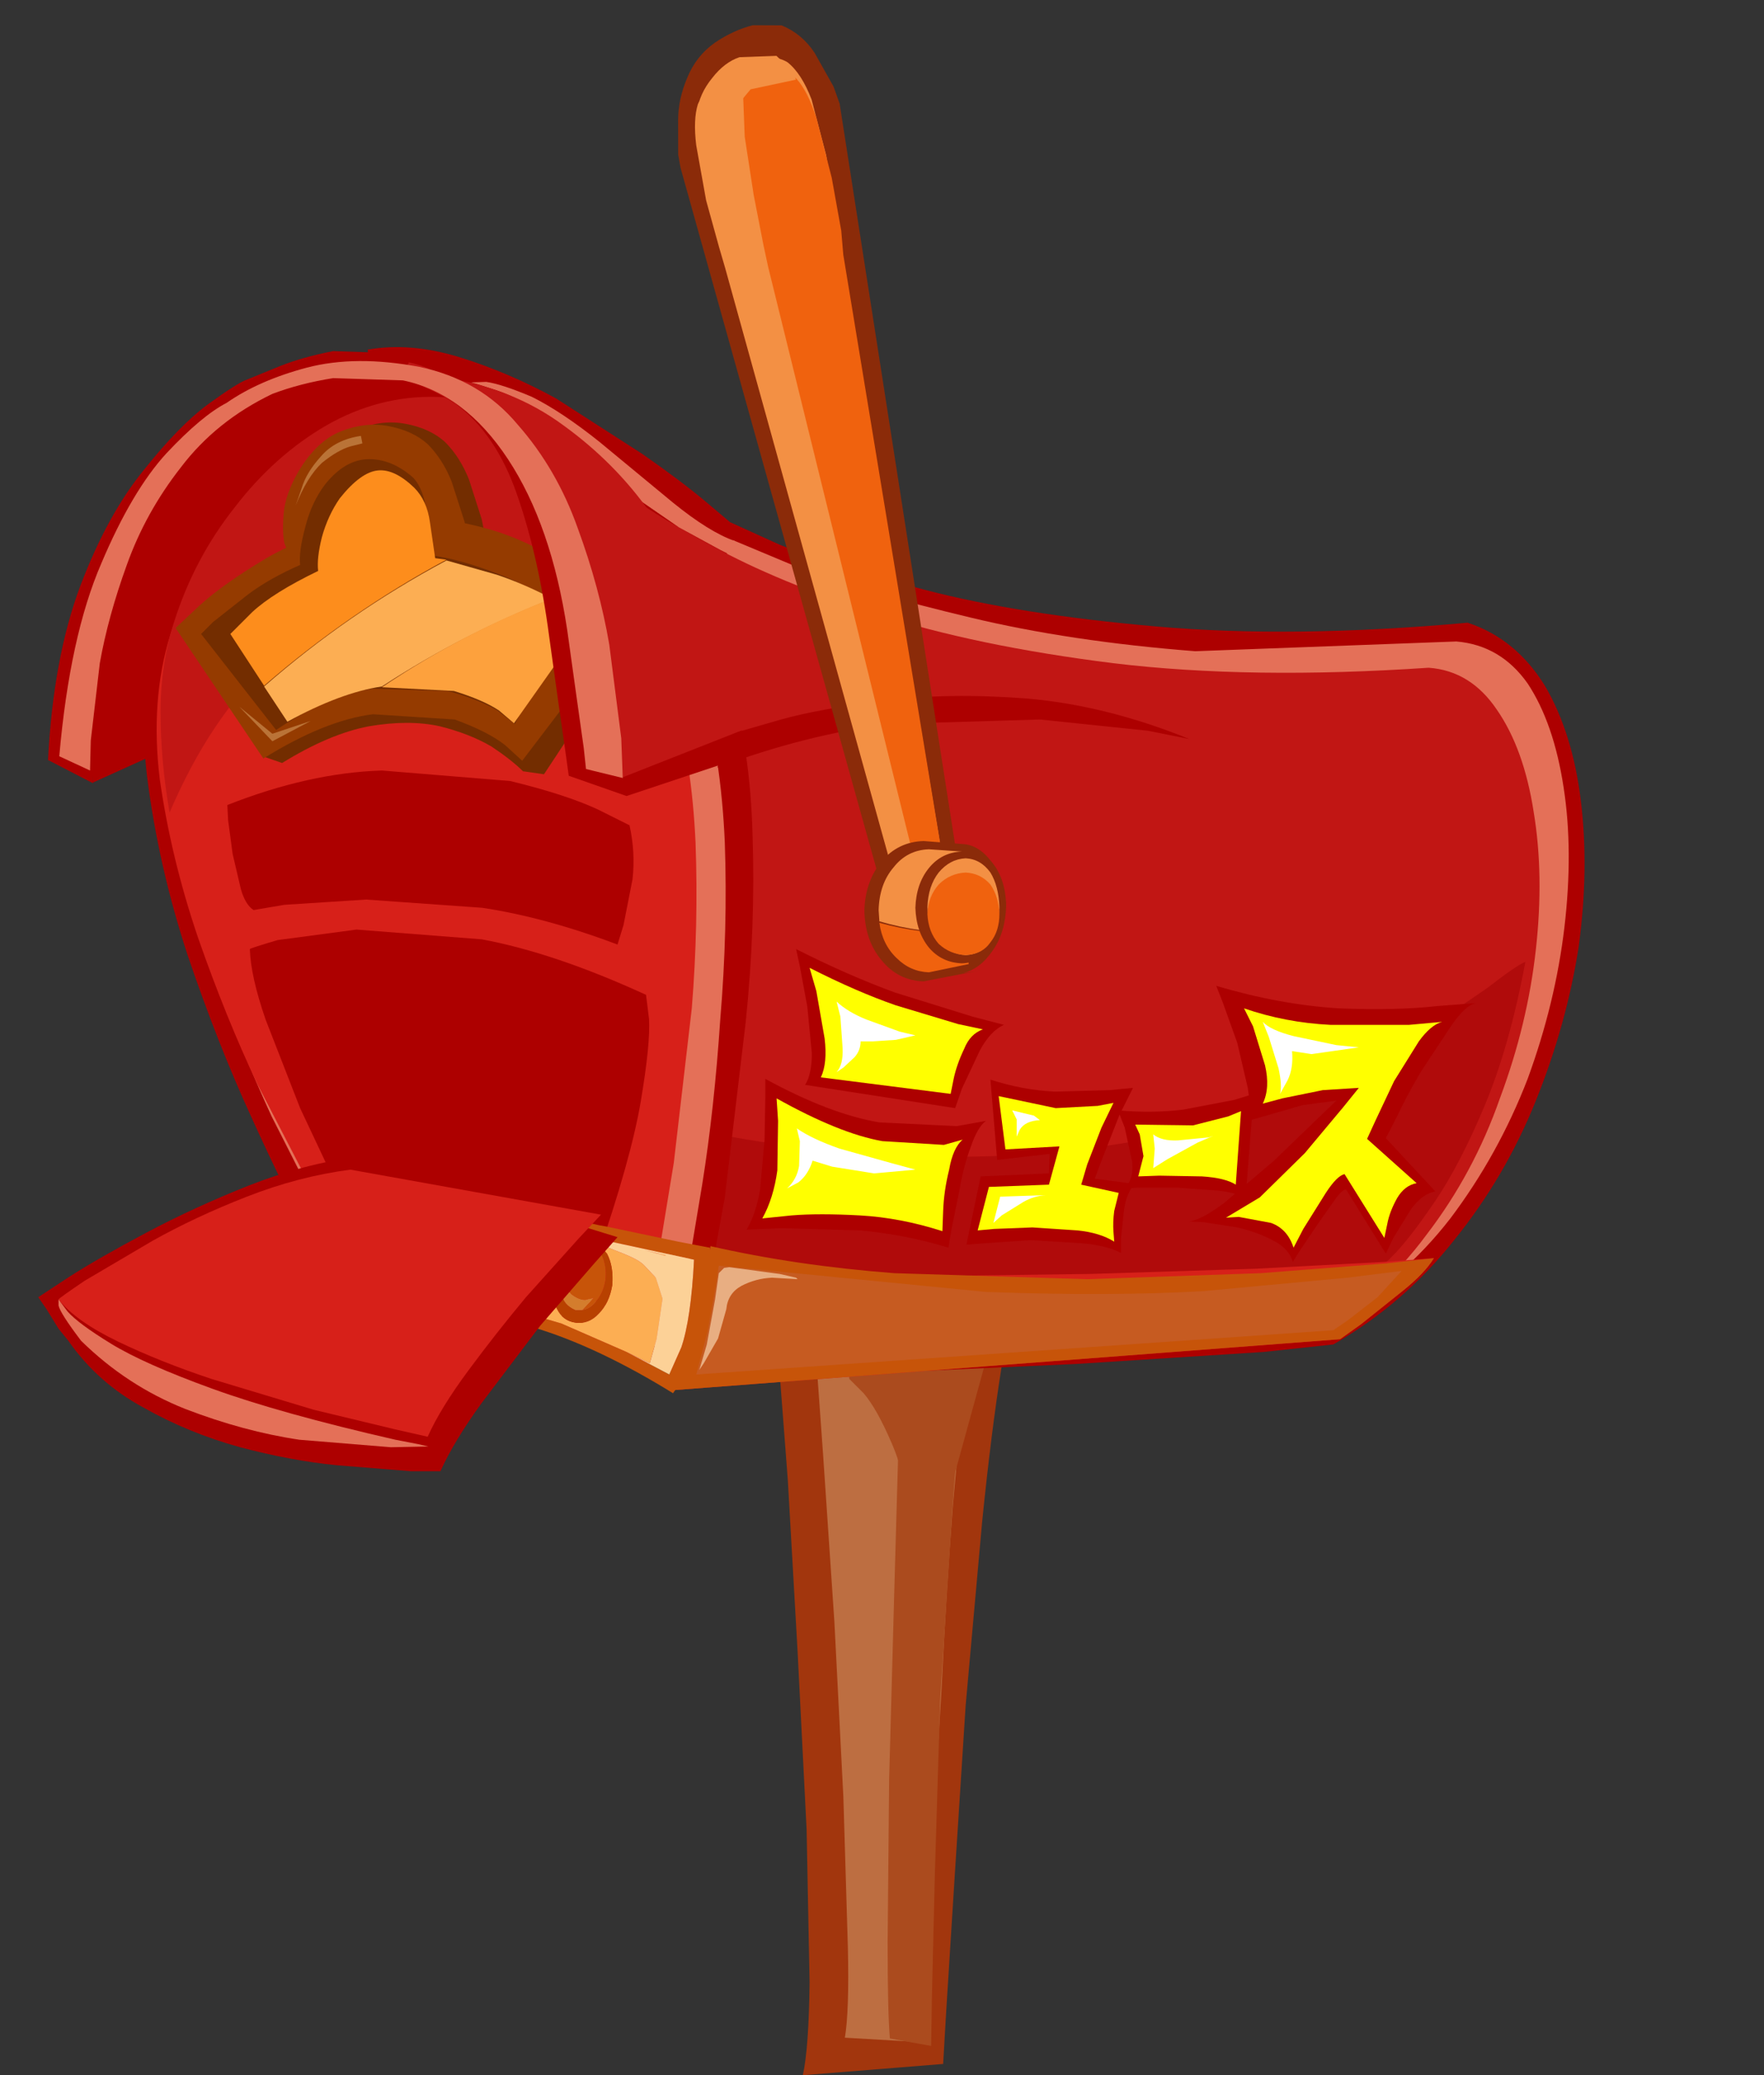 <?xml version="1.0" encoding="UTF-8" standalone="no"?>
<svg xmlns:xlink="http://www.w3.org/1999/xlink" height="138.3px" width="117.55px" xmlns="http://www.w3.org/2000/svg">
  <rect width="100%" height="100%" fill="#333333" stroke="none"/>
  <g transform="matrix(1.0, 0.0, 0.0, 1.0, -20.45, 23.15)">
    <use data-characterId="217" height="115.15" transform="matrix(1.0, 0.0, 0.0, 1.0, 23.65, 0.0)" width="102.4" xlink:href="#shape0"/>
    <use data-characterId="219" height="20.95" transform="matrix(1.0, 0.0, 0.0, 1.0, 23.0, 53.95)" width="38.6" xlink:href="#shape1"/>
    <use data-characterId="211" height="63.1" transform="matrix(0.979, -0.176, 0.176, 0.979, 64.297, -20.333)" width="11.25" xlink:href="#shape2"/>
    <use data-characterId="212" height="9.35" transform="matrix(1.0, 0.0, 0.0, 1.0, 78.05, 32.9)" width="9.45" xlink:href="#shape3"/>
  </g>
  <defs>
    <g id="shape0" transform="matrix(1.0, 0.0, 0.0, 1.0, -23.65, 0.0)">
      <path d="M72.05 63.65 L88.7 61.75 Q87.95 63.45 87.2 67.9 86.5 72.3 85.9 78.25 L84.8 90.5 84.05 102.2 83.5 110.95 83.3 114.4 73.95 115.15 Q74.35 113.35 74.4 108.95 L74.2 98.75 73.6 86.9 72.95 75.5 72.3 67.0 72.05 63.65" fill="#a2360d" fill-rule="evenodd" stroke="none"/>
      <path d="M74.5 62.2 L85.9 60.8 Q85.4 62.5 84.9 66.85 L83.95 77.15 Q83.5 83.05 83.2 89.3 L82.5 100.9 82.15 109.55 81.95 112.95 76.75 112.65 Q77.05 110.9 76.95 106.6 L76.65 96.6 76.05 84.9 75.3 73.8 74.7 65.45 74.5 62.2" fill="#bd6e41" fill-rule="evenodd" stroke="none"/>
      <path d="M80.8 57.45 L86.7 57.1 Q85.7 60.55 85.0 65.95 84.35 71.3 83.9 77.65 L83.1 90.2 82.75 101.65 82.55 110.0 82.5 113.2 79.75 112.7 Q79.6 111.0 79.6 106.3 L79.7 95.45 80.05 82.65 80.4 70.35 80.7 61.1 80.8 57.45" fill="#ab4b1e" fill-rule="evenodd" stroke="none"/>
      <path d="M77.05 68.75 L76.1 62.15 87.9 61.15 83.75 76.25 81.2 79.1 Q80.9 75.4 79.9 73.1 78.9 70.75 78.0 69.7 L77.05 68.75" fill="#ab4b1e" fill-rule="evenodd" stroke="none"/>
      <path d="M97.5 18.6 Q106.6 19.4 118.25 18.35 121.45 19.4 123.4 22.55 125.25 25.7 125.8 30.25 126.35 34.8 125.65 39.95 124.85 45.1 122.8 50.2 120.75 55.3 117.35 59.5 114.0 63.75 109.3 66.45 L104.65 66.95 92.15 67.75 83.3 68.15 75.0 68.5 68.8 68.75 66.4 68.85 51.2 60.0 44.95 0.15 Q47.8 -0.35 51.05 0.65 54.3 1.65 57.5 3.4 L63.25 7.1 Q65.9 8.95 67.5 10.3 L69.1 11.65 72.4 13.15 Q75.75 14.5 82.05 16.15 88.35 17.8 97.5 18.6" fill="#ad0000" fill-rule="evenodd" stroke="none"/>
      <path d="M109.15 64.9 L65.65 64.85 48.65 58.15 69.3 12.85 74.2 14.9 Q78.4 16.4 85.1 18.0 91.75 19.6 100.1 20.25 L117.5 19.6 Q120.45 19.85 122.25 22.4 124.0 25.05 124.65 29.35 125.3 33.55 124.7 38.65 124.1 43.7 122.25 48.75 120.3 53.8 117.1 58.05 113.85 62.25 109.15 64.9" fill="#e47058" fill-rule="evenodd" stroke="none"/>
      <path d="M115.5 59.15 Q112.4 63.35 107.85 65.85 L103.5 66.2 91.6 66.8 83.45 67.05 75.25 67.45 68.85 67.75 66.35 67.85 48.25 58.5 59.55 7.6 61.6 9.3 Q63.65 10.95 67.95 13.25 72.2 15.6 78.8 17.75 85.45 19.9 94.65 21.05 103.8 22.15 115.65 21.35 118.45 21.55 120.2 24.15 122.0 26.75 122.65 30.95 123.35 35.15 122.8 40.1 122.25 45.1 120.4 50.05 118.65 55.05 115.5 59.15" fill="#c11614" fill-rule="evenodd" stroke="none"/>
      <path d="M122.1 40.95 Q121.05 46.55 119.4 50.5 117.75 54.45 116.05 56.95 114.35 59.45 113.25 60.55 L112.05 61.75 109.2 62.0 102.0 62.7 92.35 63.6 82.3 64.4 73.75 64.9 Q70.05 65.1 68.6 64.85 66.95 64.6 65.3 63.0 63.6 61.4 62.1 59.2 L59.4 54.8 57.45 51.15 56.75 49.7 Q67.95 52.9 77.05 53.65 86.1 54.35 93.2 53.35 100.25 52.4 105.45 50.45 110.6 48.55 114.15 46.4 L119.55 42.7 Q121.55 41.15 122.1 40.95" fill="#b00b0b" fill-rule="evenodd" stroke="none"/>
      <path d="M62.2 9.2 Q65.95 13.85 69.05 22.2 70.45 26.65 70.6 32.55 70.8 38.55 70.15 44.9 L68.75 56.65 67.15 65.45 66.45 68.9 64.3 67.95 58.65 65.95 Q55.05 64.8 50.55 63.95 L45.55 63.0 43.3 62.5 42.75 62.3 42.8 62.3 41.1 59.25 Q39.45 56.25 37.2 51.3 34.95 46.4 32.95 40.5 31.0 34.55 30.25 28.6 29.55 22.6 31.0 17.55 32.05 14.1 34.4 10.85 36.7 7.6 39.95 5.25 43.15 2.9 46.9 2.1 50.65 1.4 54.55 2.95 58.5 4.55 62.2 9.2" fill="#ad0000" fill-rule="evenodd" stroke="none"/>
      <path d="M64.25 15.45 Q65.85 18.55 67.15 22.55 68.5 27.2 68.75 33.0 68.95 38.8 68.45 44.75 68.05 50.75 67.25 55.75 L65.9 63.85 65.3 67.0 63.75 66.45 59.95 65.2 55.0 63.65 50.0 62.5 45.55 61.55 Q44.15 61.2 43.85 60.95 L43.5 60.8 42.05 58.15 38.55 51.25 Q36.55 46.9 34.6 41.6 32.75 36.35 31.75 30.95 38.5 24.8 46.85 20.95 55.15 17.05 64.25 15.45" fill="#e47058" fill-rule="evenodd" stroke="none"/>
      <path d="M65.3 23.25 Q66.55 27.55 66.8 33.0 67.0 38.5 66.55 44.05 L65.35 54.35 64.1 61.95 63.5 64.9 61.4 64.0 56.05 62.2 Q52.85 61.15 48.95 60.45 L44.0 59.45 42.75 59.1 42.9 59.05 41.3 56.25 37.6 49.1 Q35.5 44.65 33.65 39.35 31.85 34.05 31.1 28.8 30.45 23.5 31.8 19.15 33.2 14.8 36.1 11.4 39.0 8.0 42.75 6.3 46.5 4.6 50.65 5.4 54.7 6.3 58.5 10.55 62.35 14.75 65.3 23.25" fill="#d72019" fill-rule="evenodd" stroke="none"/>
      <path d="M60.3 30.8 L62.4 31.85 Q62.8 33.65 62.6 35.45 L62.0 38.5 61.6 39.8 Q56.85 38.0 52.6 37.35 L44.85 36.8 39.4 37.15 37.35 37.5 Q36.8 37.15 36.5 36.1 L35.95 33.75 35.65 31.5 35.6 30.5 Q41.05 28.35 45.9 28.2 L54.45 28.9 Q58.15 29.8 60.3 30.8" fill="#ad0000" fill-rule="evenodd" stroke="none"/>
      <path d="M64.25 15.5 L55.75 14.7 Q51.25 14.7 46.75 16.1 42.25 17.6 38.35 21.1 34.45 24.7 31.75 31.0 31.15 27.55 31.15 24.3 31.15 21.1 32.05 18.3 33.4 14.05 36.1 10.65 38.75 7.2 42.2 5.2 45.7 3.2 49.55 3.3 53.4 3.4 57.2 6.25 61.0 9.2 64.25 15.5" fill="#c11614" fill-rule="evenodd" stroke="none"/>
      <path d="M47.7 1.0 L46.15 3.05 45.3 2.9 Q41.05 3.95 38.3 6.65 35.55 9.4 33.9 12.85 32.3 16.3 31.5 19.6 30.8 22.9 30.6 25.05 L30.4 27.3 26.65 29.0 Q26.35 25.75 26.3 22.35 26.3 19.0 27.1 15.7 27.95 12.4 30.3 9.3 32.7 6.2 37.15 3.45 40.8 1.3 43.45 0.9 L47.7 1.0" fill="#ad0000" fill-rule="evenodd" stroke="none"/>
      <path d="M52.3 2.8 L39.9 2.5 Q35.45 4.1 32.75 7.25 30.1 10.3 28.75 14.05 27.45 17.75 27.0 21.15 26.55 24.55 26.6 26.75 L26.65 29.05 23.65 27.5 Q24.0 20.7 25.8 15.9 27.6 11.15 30.05 8.15 32.4 5.2 34.3 3.8 36.3 2.35 36.9 2.15 L39.1 1.25 Q40.6 0.65 42.65 0.25 L47.15 0.4 Q49.65 0.9 52.3 2.8" fill="#ad0000" fill-rule="evenodd" stroke="none"/>
      <path d="M37.7 3.35 Q41.2 1.25 43.65 0.9 L47.75 1.0 46.25 2.95 45.45 2.8 Q41.4 3.7 38.65 6.4 35.9 9.1 34.25 12.5 32.55 15.95 31.7 19.25 30.8 22.5 30.55 24.65 L30.25 26.9 26.4 28.25 Q26.05 24.05 26.5 19.65 27.0 15.2 29.55 11.05 32.1 6.8 37.7 3.35" fill="#ad0000" fill-rule="evenodd" stroke="none"/>
      <path d="M112.65 60.95 L116.0 60.7 Q115.4 61.7 113.9 62.9 L111.15 65.1 109.75 66.1 65.25 69.5 Q65.85 68.75 66.3 67.2 L67.1 63.95 67.6 61.1 67.8 59.9 Q68.7 60.9 72.5 61.35 L81.8 61.9 93.15 61.75 104.2 61.4 112.65 60.95" fill="#d72019" fill-rule="evenodd" stroke="none"/>
      <path d="M112.8 61.05 L116.0 60.7 Q115.4 61.7 113.9 62.9 L111.15 65.1 109.75 66.1 65.25 69.5 Q65.85 68.75 66.3 67.2 L67.1 63.95 67.6 61.1 67.8 59.9 Q73.5 61.2 80.05 61.7 L92.9 62.1 104.45 61.7 112.8 61.05" fill="#c75409" fill-rule="evenodd" stroke="none"/>
      <path d="M113.85 61.55 L112.25 63.3 110.25 64.85 109.3 65.5 66.85 68.45 67.6 65.6 68.15 62.55 68.35 61.2 86.15 62.95 Q94.35 63.25 100.6 62.9 L110.25 62.0 113.85 61.55" fill="#c65b21" fill-rule="evenodd" stroke="none"/>
      <path d="M69.65 14.1 L68.45 13.5 65.7 12.0 62.8 10.0 59.8 7.15 Q57.95 5.35 55.6 3.85 53.3 2.4 50.95 2.5 L51.35 2.35 52.85 2.3 Q53.9 2.45 55.9 3.3 57.9 4.3 60.4 6.3 L65.3 10.35 Q67.7 12.3 69.4 12.9 L69.65 14.1" fill="#e47058" fill-rule="evenodd" stroke="none"/>
      <path d="M73.5 62.0 L73.6 62.1 71.9 62.0 Q70.8 62.05 69.85 62.55 68.95 63.05 68.85 64.1 L68.3 66.05 67.35 67.7 67.05 68.15 67.55 66.45 68.1 63.45 68.35 61.7 68.7 61.35 69.05 61.3 72.4 61.75 73.5 62.0" fill="#e8ae82" fill-rule="evenodd" stroke="none"/>
      <path d="M96.95 25.55 L89.75 24.8 79.7 25.1 Q74.15 25.8 68.25 28.0 L69.9 25.55 72.5 24.8 Q75.0 24.1 79.3 23.55 83.6 23.0 88.85 23.4 94.15 23.85 99.7 26.1 L96.95 25.55" fill="#ad0000" fill-rule="evenodd" stroke="none"/>
      <path d="M56.7 28.45 L55.3 28.25 Q54.55 27.5 53.2 26.6 51.75 25.75 49.75 25.25 47.7 24.8 45.05 25.25 42.4 25.75 39.25 27.7 L38.1 27.3 32.8 19.35 34.4 17.85 Q36.0 16.4 38.85 14.7 41.7 13.05 45.5 12.25 49.3 11.5 53.8 12.8 58.3 14.1 63.2 18.6 L56.7 28.45" fill="#732d00" fill-rule="evenodd" stroke="none"/>
      <path d="M52.8 12.7 L40.85 13.65 40.55 12.9 Q40.4 12.15 40.5 10.95 40.6 9.65 41.5 8.1 42.7 6.1 44.3 5.45 45.95 4.8 47.5 5.1 49.1 5.4 50.1 6.3 51.1 7.3 51.7 8.8 L52.55 11.45 52.8 12.7" fill="#732d00" fill-rule="evenodd" stroke="none"/>
      <path d="M55.25 27.55 L54.1 26.5 Q52.95 25.6 50.75 24.8 L45.3 24.45 Q42.1 24.85 38.0 27.4 L32.15 18.7 33.75 17.2 Q35.35 15.75 38.2 14.05 41.05 12.4 44.85 11.6 48.65 10.85 53.15 12.15 57.65 13.45 62.55 17.95 L55.25 27.55" fill="#953b00" fill-rule="evenodd" stroke="none"/>
      <path d="M51.65 12.85 L39.7 13.8 39.4 13.05 Q39.25 12.3 39.35 11.1 39.45 9.8 40.35 8.25 41.55 6.25 43.15 5.6 44.8 4.95 46.35 5.25 47.95 5.55 48.95 6.45 49.95 7.45 50.55 8.95 L51.4 11.6 51.65 12.85" fill="#953b00" fill-rule="evenodd" stroke="none"/>
      <path d="M49.2 13.85 Q51.2 14.15 53.65 15.1 56.05 16.0 58.6 17.95 L54.75 25.1 53.6 24.2 Q52.45 23.5 50.3 22.9 L45.25 22.75 Q42.35 23.15 38.85 25.5 L33.85 19.1 34.65 18.3 37.0 16.45 Q38.4 15.4 40.45 14.5 40.35 13.6 40.8 11.95 41.2 10.35 42.1 9.15 43.45 7.45 45.05 7.45 46.6 7.45 48.0 8.7 48.5 9.25 48.75 10.25 L49.0 12.25 49.2 13.85" fill="#732d00" fill-rule="evenodd" stroke="none"/>
      <path d="M49.45 14.05 L50.2 14.15 Q43.7 17.65 38.05 22.55 L35.8 19.1 37.25 17.65 Q38.65 16.35 41.65 14.9 41.55 14.05 41.9 12.65 42.3 11.2 43.1 10.05 44.5 8.3 45.65 8.2 46.75 8.1 48.05 9.35 48.9 10.2 49.1 11.65 L49.45 14.05" fill="#fd8d1c" fill-rule="evenodd" stroke="none"/>
      <path d="M38.05 22.6 Q43.65 17.7 50.2 14.2 L53.55 15.15 Q55.35 15.75 57.25 16.75 51.25 19.1 45.9 22.6 43.15 23.0 39.6 24.95 L38.05 22.6" fill="#fcae53" fill-rule="evenodd" stroke="none"/>
      <path d="M45.9 22.65 Q51.25 19.05 57.2 16.75 L59.5 18.25 54.7 25.05 53.7 24.2 Q52.65 23.5 50.7 22.9 L45.9 22.65" fill="#fda13d" fill-rule="evenodd" stroke="none"/>
      <path d="M58.65 5.9 Q61.9 8.7 64.15 12.3 66.35 15.85 67.7 19.25 69.1 22.6 69.7 24.85 L70.3 27.2 62.2 29.9 58.35 28.55 58.15 27.1 57.65 23.6 57.05 19.3 Q56.35 13.95 54.9 9.8 53.5 5.75 50.8 3.75 49.2 2.75 48.0 2.35 L47.25 2.15 Q44.15 1.6 41.45 2.2 38.7 2.85 36.55 3.95 34.45 5.05 33.15 6.0 L36.15 3.5 Q38.0 2.05 40.8 1.3 L47.6 1.1 47.7 0.95 48.8 1.35 Q50.0 1.6 51.1 2.15 55.45 3.15 58.65 5.9" fill="#ad0000" fill-rule="evenodd" stroke="none"/>
      <path d="M69.8 23.1 L70.45 25.3 61.95 28.65 61.55 27.35 60.4 22.95 58.5 14.65 Q57.45 10.35 55.25 7.65 53.0 4.95 50.7 3.65 48.3 2.3 47.0 2.05 L47.4 1.55 47.7 1.0 Q48.8 1.25 49.35 1.6 L49.9 2.0 Q54.55 2.65 58.0 5.2 61.45 7.7 63.8 11.05 66.25 14.45 67.65 17.7 L69.8 23.1" fill="#c11614" fill-rule="evenodd" stroke="none"/>
      <path d="M48.4 1.3 Q52.45 2.15 54.95 5.15 57.55 8.1 58.95 12.05 60.4 16.0 61.05 19.8 L61.85 26.05 61.95 28.7 59.5 28.1 59.35 26.7 58.85 23.15 58.25 18.85 Q57.2 11.85 54.3 7.45 51.4 3.05 47.3 2.2 L42.65 2.05 Q40.45 2.4 38.6 3.1 34.85 4.9 32.5 8.0 30.15 11.0 28.9 14.5 27.65 17.95 27.1 21.05 L26.5 26.2 26.45 28.2 24.4 27.25 Q25.1 19.25 27.2 14.4 29.25 9.55 31.55 7.05 33.9 4.55 35.55 3.7 37.7 2.2 40.9 1.35 44.15 0.5 48.4 1.3" fill="#e47058" fill-rule="evenodd" stroke="none"/>
      <path d="M60.2 60.75 L44.15 58.1 42.85 55.8 40.45 50.7 38.15 44.8 Q37.15 41.9 37.1 40.1 37.1 40.05 38.95 39.5 L44.2 38.8 52.55 39.45 Q57.4 40.35 63.5 43.15 L63.7 44.75 Q63.8 46.4 63.15 50.25 62.5 54.1 60.2 60.75" fill="#ad0000" fill-rule="evenodd" stroke="none"/>
      <path d="M40.15 10.55 L40.55 9.4 Q40.85 8.35 41.85 7.25 42.8 6.15 44.5 5.9 L44.6 6.4 43.8 6.6 Q42.95 6.85 41.9 7.7 40.9 8.65 40.15 10.55" fill="#ba7337" fill-rule="evenodd" stroke="none"/>
      <path d="M36.4 23.95 L38.6 25.75 41.15 24.9 38.6 26.25 36.4 23.95" fill="#ba7337" fill-rule="evenodd" stroke="none"/>
      <path d="M90.75 49.6 L94.4 49.5 95.95 49.35 95.05 51.15 93.95 53.95 93.4 55.4 96.05 55.75 Q95.5 56.4 95.35 57.5 L95.15 59.4 95.15 60.35 Q94.2 59.85 92.5 59.7 L89.1 59.5 86.1 59.7 84.85 59.8 85.8 55.25 90.35 55.05 90.4 53.75 86.9 54.15 86.45 48.8 Q88.6 49.5 90.75 49.6" fill="#ad0000" fill-rule="evenodd" stroke="none"/>
      <path d="M93.6 50.55 L94.65 50.35 93.85 52.0 92.9 54.45 92.5 55.8 95.0 56.35 94.7 57.55 Q94.6 58.3 94.65 58.95 L94.7 59.6 Q93.75 59.0 92.25 58.85 L89.25 58.65 86.7 58.75 85.6 58.85 86.35 55.95 90.35 55.8 91.05 53.25 87.45 53.45 87.0 49.9 90.8 50.7 93.6 50.55" fill="#ffff00" fill-rule="evenodd" stroke="none"/>
      <path d="M85.25 44.6 L87.35 45.15 Q86.45 45.55 85.75 46.85 L84.55 49.4 84.1 50.7 74.1 49.15 Q74.55 48.45 74.55 47.05 L74.25 43.95 73.75 41.25 73.5 40.1 Q76.95 41.85 80.1 43.0 L85.25 44.6" fill="#ad0000" fill-rule="evenodd" stroke="none"/>
      <path d="M84.7 46.75 Q84.2 47.8 84.0 48.75 L83.8 49.75 75.15 48.65 Q75.6 47.7 75.4 46.05 L74.85 42.9 74.4 41.35 Q77.55 42.95 80.15 43.85 L84.3 45.1 85.95 45.45 Q85.1 45.75 84.7 46.75" fill="#ffff00" fill-rule="evenodd" stroke="none"/>
      <path d="M84.2 51.9 L86.15 51.55 Q85.6 51.95 85.15 53.25 84.65 54.6 84.4 56.1 L83.85 58.8 83.65 60.0 Q80.9 59.15 77.8 58.85 L72.5 58.7 70.2 58.8 Q70.8 57.8 71.1 56.15 L71.4 52.8 71.45 49.95 71.45 48.75 Q75.75 51.1 79.05 51.65 L84.2 51.9" fill="#ad0000" fill-rule="evenodd" stroke="none"/>
      <path d="M83.35 53.15 L84.6 52.8 Q83.95 53.35 83.7 54.8 83.35 56.2 83.3 57.55 L83.25 58.9 Q80.45 58.0 77.75 57.85 75.0 57.7 73.2 57.85 L71.25 58.05 Q72.0 56.7 72.25 54.85 L72.3 51.55 72.2 50.05 Q76.4 52.4 79.25 52.9 L83.35 53.15" fill="#ffff00" fill-rule="evenodd" stroke="none"/>
      <path d="M102.7 50.15 L104.0 49.75 103.45 56.7 Q102.9 56.35 101.65 56.2 L98.9 56.0 96.4 56.0 95.3 56.05 Q96.0 55.6 95.9 54.3 L95.4 52.0 94.95 50.85 Q97.25 51.05 99.3 50.8 L102.7 50.15" fill="#ad0000" fill-rule="evenodd" stroke="none"/>
      <path d="M103.15 50.9 L102.8 55.8 Q102.1 55.35 100.55 55.25 L97.7 55.2 96.3 55.25 96.65 53.9 96.4 52.45 96.1 51.8 99.95 51.85 102.3 51.25 103.15 50.9" fill="#ffff00" fill-rule="evenodd" stroke="none"/>
      <path d="M116.2 43.9 L118.8 43.7 Q118.1 43.85 117.2 45.15 L115.15 48.25 Q114.15 49.95 113.5 51.35 L112.8 52.7 116.1 56.25 Q115.25 56.4 114.5 57.4 L113.3 59.35 112.8 60.4 110.2 56.2 Q110.1 55.95 109.55 56.6 L108.35 58.3 107.1 60.15 106.6 60.95 Q106.35 60.05 105.25 59.5 104.2 58.95 102.9 58.65 L100.65 58.3 99.65 58.25 Q100.45 58.2 102.05 57.0 L105.35 54.2 108.2 51.45 109.5 50.2 107.25 50.5 104.65 51.25 103.45 51.6 Q103.85 50.85 103.6 49.35 L102.9 46.35 101.95 43.7 101.5 42.55 Q105.7 43.8 109.65 44.05 113.6 44.2 116.2 43.9" fill="#ad0000" fill-rule="evenodd" stroke="none"/>
      <path d="M114.35 45.15 L116.55 44.95 Q115.8 45.15 115.0 46.25 L113.35 48.9 112.1 51.55 111.55 52.75 114.85 55.7 Q114.05 55.85 113.55 56.7 113.05 57.6 112.9 58.4 L112.7 59.35 110.05 55.1 Q109.55 55.2 108.8 56.35 L107.3 58.75 106.65 60.0 Q106.25 58.75 105.15 58.35 L103.0 57.95 102.15 58.0 104.4 56.65 107.4 53.7 109.95 50.65 111.0 49.35 108.6 49.5 105.9 50.05 104.6 50.4 Q105.1 49.35 104.75 47.85 L103.95 45.25 103.35 44.05 Q106.1 45.0 109.1 45.15 L114.35 45.15" fill="#ffff00" fill-rule="evenodd" stroke="none"/>
      <path d="M43.0 56.05 L44.45 56.15 45.8 56.3 53.2 57.2 59.45 58.3 60.35 58.5 60.9 58.6 65.65 59.6 67.75 60.0 Q68.2 62.85 67.6 65.05 L66.15 68.45 65.3 69.7 Q60.6 66.8 56.6 65.5 52.6 64.2 49.55 63.85 L44.85 63.6 43.1 63.75 39.5 56.05 43.0 56.05 M45.0 59.4 L45.1 58.8 Q45.25 58.3 45.65 58.2 46.05 58.15 46.4 58.6 L46.9 59.7 Q47.0 60.35 46.75 60.85 L46.2 61.45 45.95 61.45 46.0 61.45 46.3 61.4 46.6 60.7 46.3 60.85 45.65 60.75 Q45.25 60.5 45.0 59.4 M48.7 57.35 L48.0 57.25 45.5 57.0 44.2 56.9 41.25 56.9 43.5 62.75 43.65 62.7 43.65 62.75 44.05 62.7 45.75 62.7 46.35 62.75 Q49.15 62.8 53.75 63.85 L57.85 65.05 62.2 66.95 65.05 68.45 65.85 66.65 Q66.5 64.75 66.7 60.8 L64.85 60.4 60.0 59.35 53.55 58.05 48.7 57.35 M57.9 62.15 L57.9 61.75 Q58.0 60.8 58.5 60.25 59.0 59.65 59.6 59.7 60.2 59.8 60.55 60.5 60.9 61.2 60.8 62.15 60.65 63.05 60.15 63.6 59.65 64.2 59.05 64.15 L59.25 64.15 60.0 63.35 59.45 63.5 Q59.0 63.5 58.5 63.1 58.05 62.6 58.15 61.05 L57.95 61.7 57.9 62.15" fill="#c75409" fill-rule="evenodd" stroke="none"/>
      <path d="M43.65 62.7 L43.5 62.75 41.25 56.9 44.2 56.9 45.5 57.0 48.0 57.25 48.7 57.35 55.75 58.5 59.55 59.3 58.95 59.25 59.4 59.4 Q58.6 59.4 58.05 60.05 57.35 60.75 57.2 62.0 57.05 63.15 57.55 64.05 57.95 64.9 58.85 65.0 59.7 65.1 60.35 64.4 61.05 63.7 61.25 62.5 61.35 61.25 60.9 60.4 L60.35 59.75 62.0 60.4 Q63.0 60.8 63.35 61.15 L64.15 62.0 64.6 63.4 64.2 66.1 63.75 67.7 62.2 66.95 57.85 65.05 53.75 63.85 Q49.15 62.8 46.35 62.75 L45.75 62.7 44.05 62.7 43.65 62.7 M45.6 58.05 Q45.1 58.15 44.85 58.85 44.55 59.45 44.7 60.3 44.85 61.2 45.3 61.7 45.75 62.25 46.3 62.15 L47.1 61.4 Q47.35 60.75 47.2 59.9 47.0 59.05 46.6 58.5 46.15 58.0 45.6 58.05 M64.3 60.4 L63.3 60.15 64.8 60.5 64.8 60.55 64.3 60.4" fill="#fcae53" fill-rule="evenodd" stroke="none"/>
      <path d="M45.0 59.4 L45.0 59.45 45.0 59.9 45.3 60.9 Q45.5 61.35 45.95 61.4 L45.95 61.45 46.2 61.45 46.75 60.85 Q47.0 60.35 46.9 59.7 L46.4 58.6 Q46.05 58.15 45.65 58.2 45.25 58.3 45.1 58.8 L45.0 59.4 M45.6 58.05 Q46.15 58.0 46.6 58.5 47.0 59.05 47.2 59.9 47.35 60.75 47.1 61.4 L46.3 62.15 Q45.75 62.25 45.3 61.7 44.85 61.2 44.7 60.3 44.55 59.45 44.85 58.85 45.1 58.15 45.6 58.05 M59.4 59.4 L59.6 59.4 Q60.0 59.5 60.35 59.75 L60.9 60.4 Q61.35 61.25 61.25 62.5 61.05 63.7 60.35 64.4 59.7 65.1 58.85 65.0 57.95 64.9 57.55 64.05 57.05 63.15 57.2 62.0 57.35 60.75 58.05 60.05 58.6 59.4 59.4 59.4 M59.05 64.15 Q59.65 64.2 60.15 63.6 60.65 63.05 60.8 62.15 60.9 61.2 60.55 60.5 60.2 59.8 59.6 59.7 59.0 59.65 58.5 60.25 58.0 60.8 57.9 61.75 L57.9 62.15 57.9 63.1 Q58.0 63.8 58.8 64.15 L59.05 64.15" fill="#b84100" fill-rule="evenodd" stroke="none"/>
      <path d="M45.95 61.45 L45.95 61.4 Q45.5 61.35 45.3 60.9 L45.0 59.9 45.0 59.45 45.0 59.4 Q45.25 60.5 45.65 60.75 L46.3 60.85 46.6 60.7 46.3 61.4 46.0 61.45 45.95 61.45 M59.05 64.15 L58.8 64.15 Q58.0 63.8 57.9 63.1 L57.9 62.15 57.95 61.7 58.15 61.05 Q58.05 62.6 58.5 63.1 59.0 63.5 59.45 63.5 L60.0 63.35 59.25 64.15 59.05 64.15" fill="#d47d2d" fill-rule="evenodd" stroke="none"/>
      <path d="M48.7 57.35 L53.55 58.05 60.0 59.35 64.85 60.4 66.7 60.8 Q66.5 64.75 65.85 66.65 L65.05 68.45 62.2 66.95 63.75 67.7 64.2 66.1 64.6 63.4 64.15 62.0 63.35 61.15 Q63.0 60.8 62.0 60.4 L60.35 59.75 Q60.0 59.5 59.6 59.4 L59.4 59.4 58.95 59.25 59.55 59.3 55.75 58.5 48.7 57.35 M44.05 62.7 L43.65 62.75 43.65 62.7 44.05 62.7 M64.3 60.4 L64.8 60.55 64.8 60.5 63.3 60.15 64.3 60.4" fill="#fcd197" fill-rule="evenodd" stroke="none"/>
      <path d="M76.4 53.4 L79.8 54.35 81.45 54.8 78.7 55.05 75.9 54.6 74.6 54.2 Q74.3 55.15 73.65 55.65 L72.9 56.05 Q73.55 55.45 73.7 54.55 L73.75 52.9 73.55 52.05 Q74.55 52.75 76.4 53.4 M80.15 46.15 L78.6 46.25 77.8 46.25 Q77.8 46.85 77.4 47.3 L76.65 48.0 76.2 48.3 Q76.65 47.8 76.6 46.7 L76.45 44.6 76.2 43.6 Q76.95 44.3 78.2 44.8 L80.4 45.6 81.45 45.85 80.15 46.15 M87.1 56.6 L90.15 56.5 Q89.35 56.55 88.65 56.95 L87.2 57.85 86.65 58.35 87.1 56.6 M88.4 52.15 L88.2 52.6 88.2 51.45 87.9 50.85 89.35 51.2 89.75 51.5 Q88.75 51.55 88.4 52.15 M98.95 52.85 L101.0 52.65 101.3 52.55 100.25 53.0 98.25 54.1 97.3 54.7 97.4 53.4 97.3 52.45 Q97.85 52.9 98.95 52.85 M109.5 46.5 L111.0 46.65 107.85 47.1 106.55 46.9 Q106.65 48.05 106.25 48.85 L105.75 49.75 Q105.9 49.2 105.65 48.05 L105.0 45.95 104.6 44.95 Q105.1 45.5 106.65 45.9 L109.5 46.5" fill="#ffffff" fill-rule="evenodd" stroke="none"/>
    </g>
    <g id="shape1" transform="matrix(1.0, 0.0, 0.0, 1.0, -23.0, -53.95)">
      <path d="M60.05 61.05 L56.45 65.2 52.55 70.35 Q50.7 72.9 49.8 74.9 L47.85 74.9 42.9 74.5 Q39.85 74.2 36.45 73.3 33.0 72.35 30.0 70.65 26.95 69.0 25.0 66.2 L24.35 65.4 23.55 64.1 23.0 63.3 25.05 61.95 Q27.0 60.7 30.2 59.0 33.4 57.3 37.05 55.85 40.75 54.4 44.25 53.95 L61.6 59.3 60.05 61.05" fill="#ad0000" fill-rule="evenodd" stroke="none"/>
      <path d="M59.0 59.4 L55.5 63.3 Q53.5 65.7 51.65 68.2 49.8 70.7 48.95 72.6 L46.75 72.1 41.35 70.8 34.55 68.75 Q31.1 67.6 28.3 66.25 25.5 64.9 24.35 63.45 24.4 63.35 26.1 62.2 L30.6 59.55 Q33.45 57.95 36.9 56.6 40.35 55.25 43.8 54.8 L60.5 57.8 59.0 59.4" fill="#d72019" fill-rule="evenodd" stroke="none"/>
      <path d="M48.35 73.1 L49.0 73.25 46.5 73.3 40.4 72.8 Q36.7 72.25 32.8 70.75 28.9 69.2 25.85 66.2 24.45 64.35 24.35 63.85 L24.35 63.45 24.95 64.25 Q25.65 65.05 27.85 66.4 30.05 67.75 34.6 69.4 39.15 71.05 46.8 72.8 L48.35 73.1" fill="#e47058" fill-rule="evenodd" stroke="none"/>
    </g>
    <g id="shape2" transform="matrix(1.0, 0.0, 0.0, 1.0, 5.65, 63.1)">
      <path d="M5.6 -56.9 L4.35 -3.35 4.3 -2.55 3.65 -1.0 Q3.15 -0.15 1.9 0.0 0.65 0.0 0.1 -0.85 L-0.65 -2.5 -0.8 -3.4 -5.65 -54.55 -5.65 -55.45 -5.25 -57.7 Q-5.0 -59.1 -4.15 -60.4 -3.3 -61.75 -1.9 -62.4 -0.55 -63.0 0.8 -63.1 L2.7 -62.75 Q3.95 -61.95 4.55 -60.55 L5.4 -58.1 5.6 -56.9" fill="#8b2b09" fill-rule="evenodd" stroke="none"/>
      <path d="M3.8 -57.5 L4.1 -53.65 4.05 -50.2 3.95 -48.7 3.4 -2.7 2.9 -2.05 Q2.45 -1.45 1.65 -1.4 1.1 -1.45 0.8 -1.95 L0.4 -2.9 0.2 -3.4 -3.9 -47.45 -4.05 -48.85 -4.35 -52.1 -4.35 -55.85 Q-4.25 -57.6 -3.75 -58.55 -3.3 -59.2 -2.1 -59.85 -0.9 -60.55 0.5 -60.75 1.85 -60.95 2.65 -60.25 3.45 -59.35 3.8 -57.5" fill="#f39044" fill-rule="evenodd" stroke="none"/>
      <path d="M4.2 -48.5 L4.05 -46.9 3.4 -2.75 2.95 -2.05 Q2.6 -1.45 1.8 -1.35 1.4 -1.4 1.3 -2.15 L1.5 -3.75 1.65 -4.65 -1.05 -47.0 -1.1 -48.5 -1.15 -51.9 -1.05 -55.85 -0.65 -58.7 Q-0.15 -60.25 0.45 -60.6 L1.7 -60.5 3.05 -59.05 Q3.65 -58.1 3.9 -56.2 L4.2 -52.1 4.2 -48.5" fill="#f0620e" fill-rule="evenodd" stroke="none"/>
      <path d="M-3.9 -58.05 Q-3.55 -59.2 -2.5 -60.1 -1.5 -61.0 -0.45 -61.15 L2.0 -60.8 2.85 -59.65 3.0 -59.0 -0.1 -58.9 -2.25 -57.1 -3.05 -55.9 Q-4.2 -56.9 -3.9 -58.05" fill="#f39044" fill-rule="evenodd" stroke="none"/>
    </g>
    <g id="shape3" transform="matrix(1.0, 0.0, 0.0, 1.0, -78.05, -32.9)">
      <path d="M84.6 33.1 Q85.65 33.15 86.5 34.25 87.45 35.35 87.5 37.2 87.45 39.0 86.6 40.2 85.75 41.45 84.6 41.7 L85.35 41.6 86.15 41.45 82.0 42.25 Q80.3 42.2 79.2 40.85 78.1 39.55 78.05 37.55 78.1 35.6 79.2 34.25 80.3 32.95 82.0 32.9 L84.6 33.1" fill="#8b2b09" fill-rule="evenodd" stroke="none"/>
      <path d="M82.35 41.65 Q81.1 41.6 80.2 40.7 79.25 39.8 79.05 38.35 81.75 39.1 84.9 39.1 L85.0 41.1 82.35 41.65" fill="#f0620e" fill-rule="evenodd" stroke="none"/>
      <path d="M82.35 33.45 L84.55 33.6 84.9 39.05 Q81.75 39.05 79.05 38.25 L79.0 37.5 Q79.05 35.75 80.0 34.65 80.9 33.5 82.35 33.45" fill="#f39044" fill-rule="evenodd" stroke="none"/>
      <path d="M87.35 37.3 Q87.35 38.9 86.55 40.0 85.85 41.0 84.55 41.05 83.2 41.0 82.35 40.0 81.5 38.95 81.45 37.35 81.5 35.75 82.35 34.7 83.2 33.65 84.55 33.6 85.85 33.65 86.55 34.65 87.35 35.7 87.35 37.3" fill="#8b2b09" fill-rule="evenodd" stroke="none"/>
      <path d="M87.05 37.3 Q87.05 38.65 86.45 39.55 85.9 40.45 84.8 40.5 83.75 40.45 83.0 39.55 82.3 38.65 82.25 37.3 82.3 35.9 83.0 35.0 83.75 34.1 84.8 34.05 85.8 34.1 86.45 35.0 87.0 35.9 87.05 37.3" fill="#f39044" fill-rule="evenodd" stroke="none"/>
      <path d="M87.05 37.75 Q87.05 38.9 86.45 39.65 85.9 40.45 84.8 40.5 83.75 40.45 83.0 39.75 82.3 38.95 82.25 37.75 82.3 36.6 83.0 35.8 83.75 35.05 84.8 35.0 85.8 35.05 86.45 35.8 87.0 36.6 87.05 37.75" fill="#f0620e" fill-rule="evenodd" stroke="none"/>
    </g>
  </defs>
</svg>
